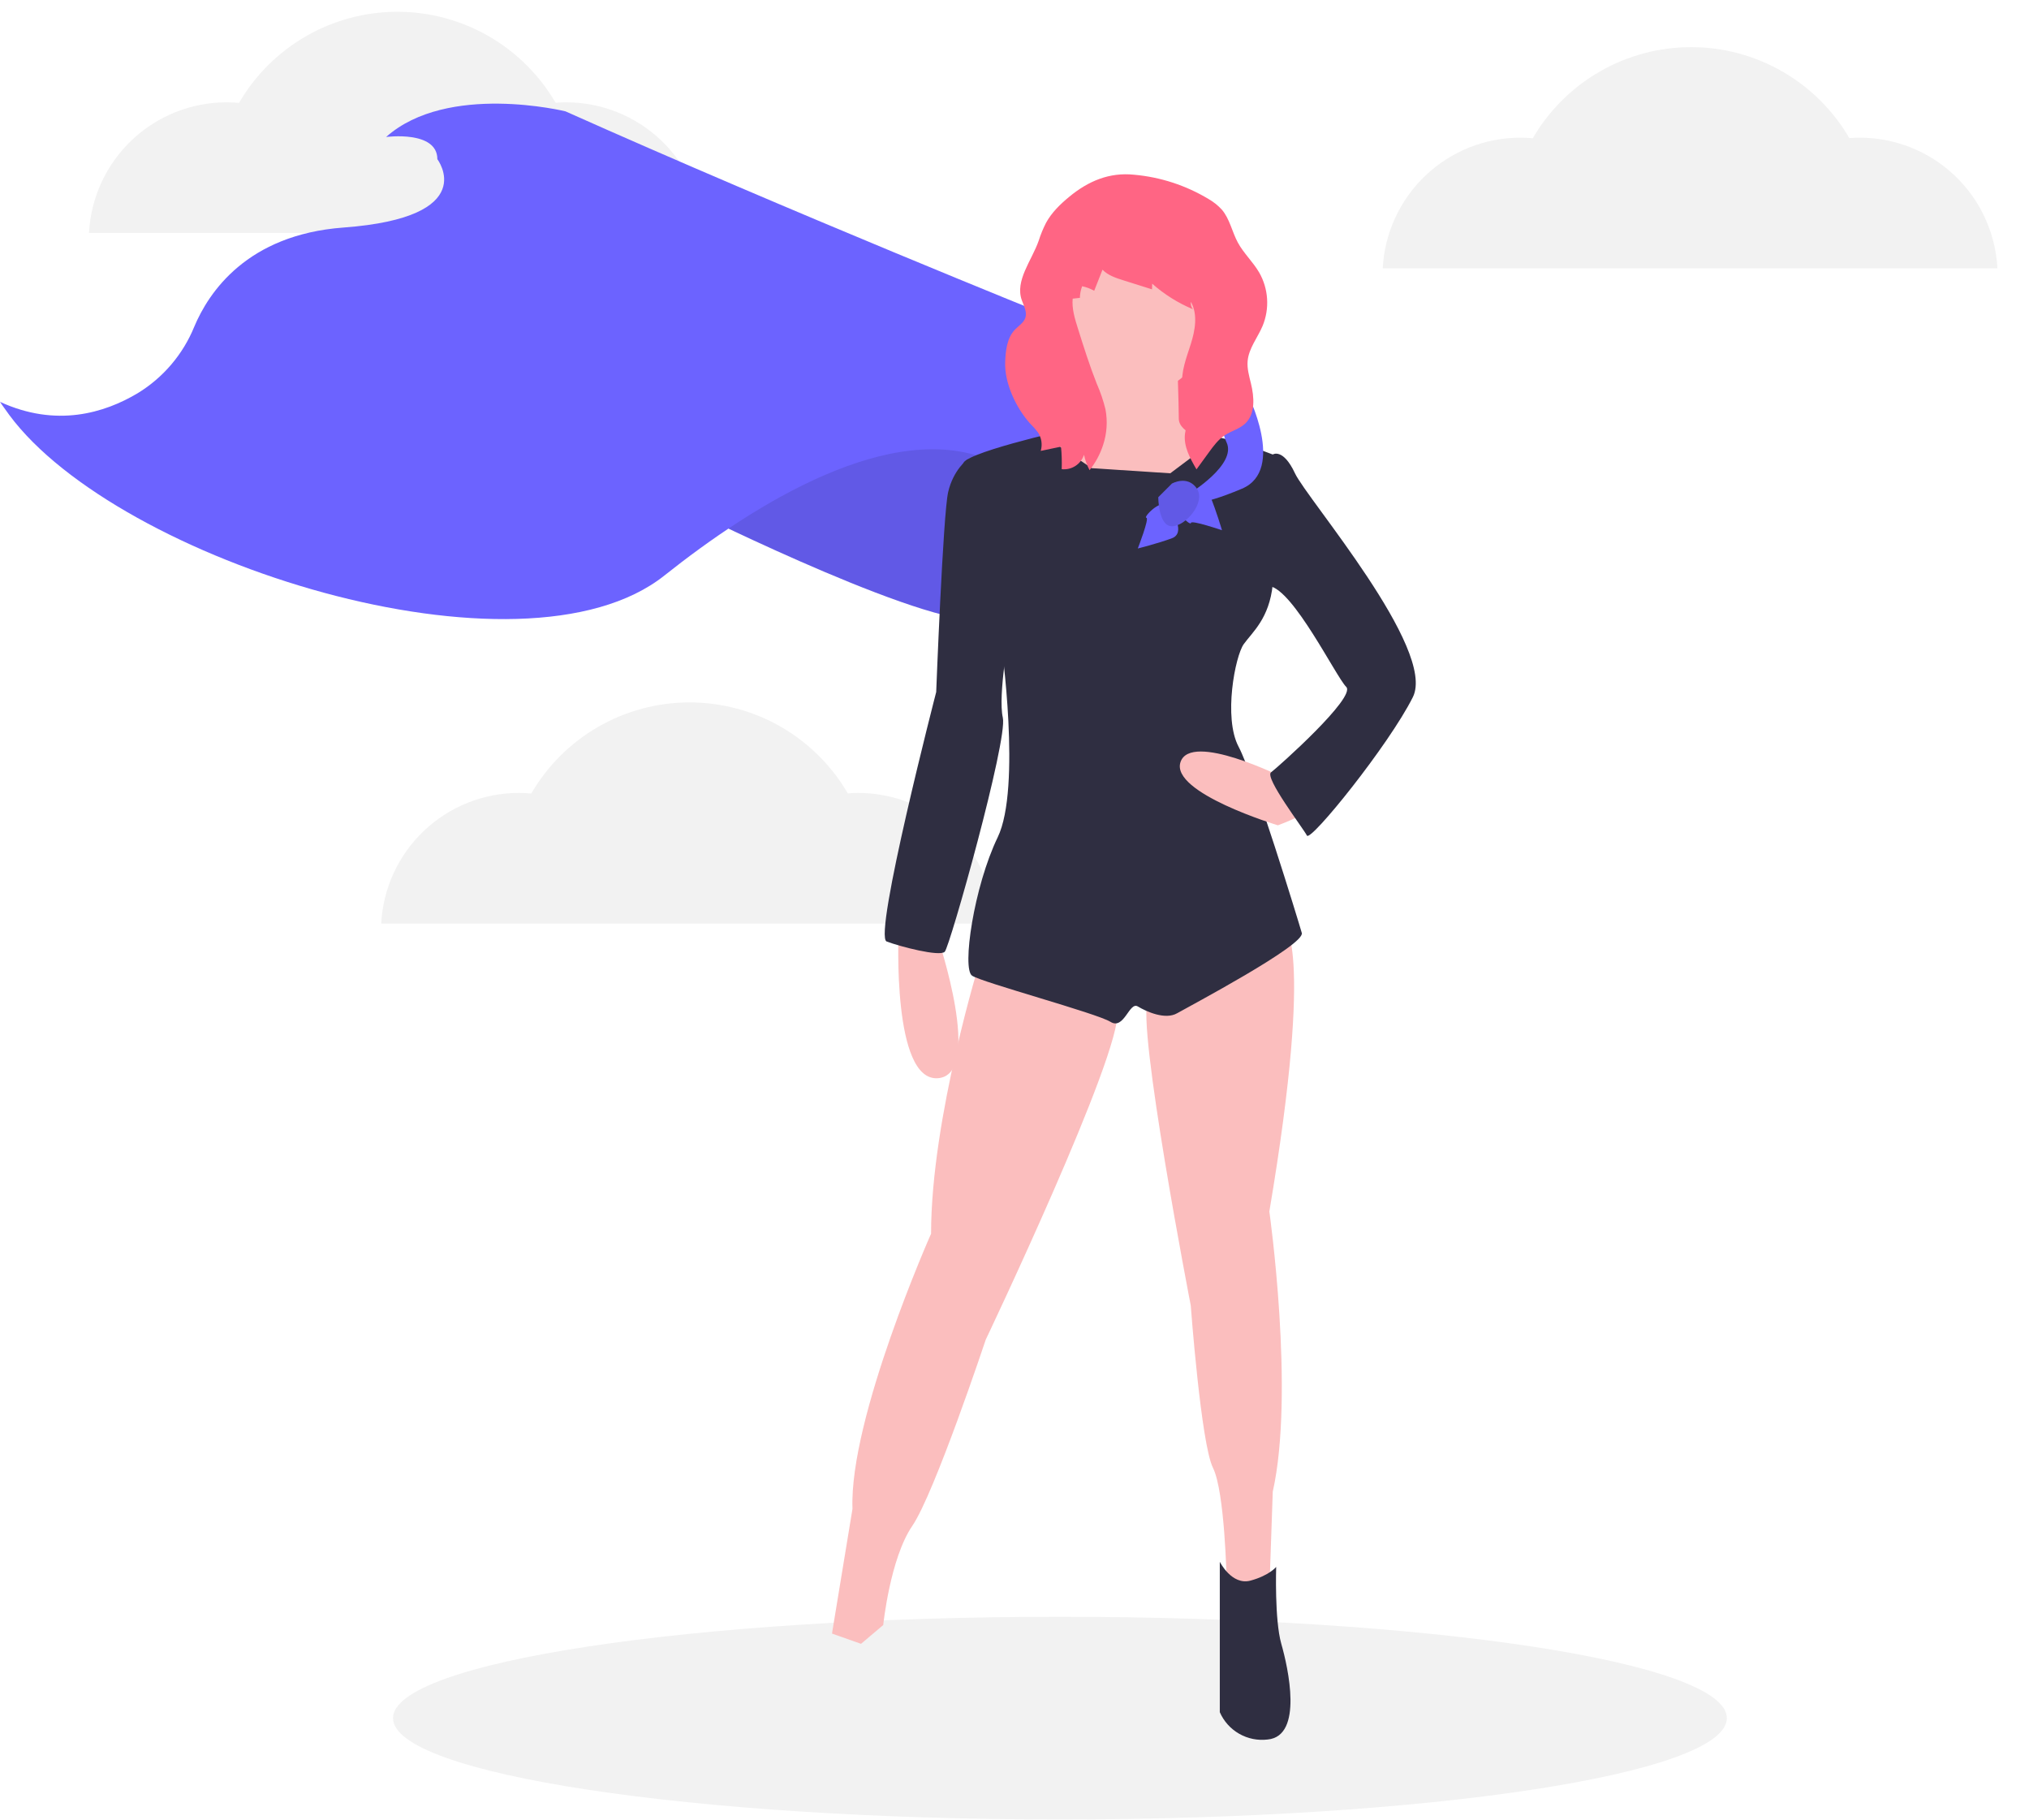 <svg width="861" height="772" viewBox="0 0 861 772" fill="pink" xmlns="http://www.w3.org/2000/svg">
<g id="superwoman 1" clip-path="url(#clip0)">
<g id="floor">
<path id="Vector" d="M449.783 771.924C606.079 771.924 732.783 752.673 732.783 728.924C732.783 705.176 606.079 685.924 449.783 685.924C293.486 685.924 166.783 705.176 166.783 728.924C166.783 752.673 293.486 771.924 449.783 771.924Z" fill="#F2F2F2"/>
</g>
<g id="clouds">
<path id="Vector_2" d="M586.758 113.838C587.541 98.876 594.036 84.785 604.903 74.471C615.771 64.158 630.182 58.408 645.164 58.407C646.942 58.407 648.697 58.5 650.434 58.655C657.266 46.901 667.063 37.145 678.845 30.362C690.628 23.579 703.984 20.006 717.579 19.999C731.175 19.993 744.534 23.553 756.323 30.326C768.112 37.098 777.917 46.844 784.761 58.592C786.226 58.482 787.702 58.407 789.195 58.407C804.178 58.408 818.589 64.158 829.456 74.471C840.323 84.785 846.818 98.876 847.601 113.838" fill="#F2F2F2"/>
<path id="Vector_3" d="M161.758 391.838C162.541 376.876 169.036 362.785 179.903 352.471C190.771 342.158 205.182 336.408 220.164 336.407C221.942 336.407 223.697 336.5 225.434 336.655C232.266 324.901 242.063 315.145 253.845 308.362C265.628 301.579 278.984 298.006 292.579 297.999C306.175 297.993 319.534 301.553 331.323 308.326C343.112 315.098 352.917 324.844 359.761 336.592C361.226 336.482 362.702 336.407 364.195 336.407C379.178 336.408 393.589 342.158 404.456 352.471C415.323 362.785 421.818 376.876 422.601 391.838" fill="#F2F2F2"/>
<path id="Vector_4" d="M37.758 98.838C38.541 83.876 45.036 69.785 55.903 59.471C66.771 49.158 81.182 43.408 96.164 43.407C97.942 43.407 99.697 43.5 101.434 43.655C108.266 31.901 118.063 22.145 129.845 15.362C141.628 8.579 154.984 5.006 168.579 4.999C182.175 4.993 195.534 8.553 207.323 15.325C219.112 22.098 228.917 31.844 235.761 43.592C237.226 43.482 238.702 43.407 240.195 43.407C255.178 43.408 269.589 49.158 280.456 59.471C291.323 69.785 297.818 83.876 298.601 98.838" fill="#F2F2F2"/>
</g>
<g id="flag">
<path id="Vector_5" d="M295.052 217.473C295.052 217.473 400.172 269.671 419.022 262.421C437.871 255.171 444.395 190.649 444.395 190.649L366.824 176.15L295.052 217.473Z" fill="#6C63FF"/>
<path id="Vector_6" opacity="0.1" d="M295.052 217.473C295.052 217.473 400.172 269.671 419.022 262.421C437.871 255.171 444.395 190.649 444.395 190.649L366.824 176.15L295.052 217.473Z" fill="black"/>
</g>
<g id="flyflag">
<path id="Vector_7" d="M446.208 134.464C446.208 134.464 335.659 90.015 239.964 47.242C239.964 47.242 189.941 34.917 163.842 58.116C163.842 58.116 185.591 55.216 185.591 67.541C185.591 67.541 204.44 92.189 145.718 96.539C104.822 99.569 88.54 124.047 82.423 138.629C77.647 150.335 69.252 160.206 58.465 166.799C44.33 175.247 23.845 181.462 0 170.486C0 170.486 1.356 172.57 3.927 176.042C49.965 238.214 221.408 292.323 281.949 244.16C319.364 214.396 378.677 176.775 421.196 195.724C487.893 225.448 500.218 212.398 500.218 212.398L503.118 204.424C503.118 204.424 438.596 187.024 437.146 164.551C435.696 142.077 446.208 134.464 446.208 134.464Z" fill="#6C63FF"/>
</g>
<g id="body">
<path id="Vector_8" d="M381.323 395.815C381.323 395.815 378.424 458.887 397.998 457.437C417.572 455.987 397.998 397.99 397.998 397.99L381.323 395.815Z" fill="#FBBEBE"/>
<path id="Vector_9" opacity="0.1" d="M461.795 148.601C461.795 148.601 466.144 176.15 458.17 179.775C450.195 183.4 445.12 186.3 445.12 186.3L463.244 198.624L496.593 200.799L505.292 194.274L513.267 187.024C513.267 187.024 500.218 184.125 500.218 177.6C500.218 171.075 499.493 151.501 499.493 151.501L461.795 148.601Z" fill="black"/>
<path id="Vector_10" d="M416.122 406.689C416.122 406.689 395.098 474.111 395.098 523.409C395.098 523.409 360.299 601.705 361.749 640.128L353.05 693.051L365.374 697.4L374.799 689.426C374.799 689.426 377.699 661.152 387.123 647.378C396.548 633.603 418.297 568.356 418.297 568.356C418.297 568.356 476.294 446.562 474.119 429.163C471.944 411.764 416.122 406.689 416.122 406.689Z" fill="#FBBEBE"/>
<path id="Vector_11" d="M544.441 391.465C544.441 391.465 558.215 397.989 538.641 513.984C538.641 513.984 549.515 590.83 540.091 632.878L538.641 674.926H523.417L520.517 670.577C520.517 670.577 519.792 632.878 514.717 622.729C509.642 612.579 505.293 553.857 505.293 553.857C505.293 553.857 482.094 434.238 487.168 424.088C492.243 413.939 544.441 391.465 544.441 391.465Z" fill="#FBBEBE"/>
<path id="Vector_12" d="M517.617 662.602C517.617 662.602 522.692 672.751 530.666 670.577C538.641 668.402 541.541 664.777 541.541 664.777C541.541 664.777 540.816 687.251 543.716 697.4C546.616 707.55 553.14 736.548 537.916 737.998C533.735 738.506 529.501 737.652 525.844 735.562C522.187 733.473 519.302 730.259 517.617 726.399V662.602L517.617 662.602Z" fill="#2F2E41"/>
<path id="Vector_13" d="M410.47 194.933C410.47 194.933 404.522 199.349 402.347 208.773C400.172 218.198 397.273 293.594 397.273 293.594C397.273 293.594 370.449 397.265 376.249 399.439C382.048 401.614 398.723 405.964 400.897 403.789C403.072 401.614 427.721 313.894 425.546 304.469C423.371 295.044 428.446 267.496 428.446 267.496L410.47 194.933Z" fill="#2F2E41"/>
<path id="Vector_14" opacity="0.1" d="M512.905 139.539H444.033V199.711H512.905V139.539Z" fill="black"/>
<path id="Vector_15" d="M512.905 139.539H444.033V199.711H512.905V139.539Z" fill="#FF6584"/>
<path id="Vector_16" d="M540.091 192.824C540.091 192.824 514.824 182.903 505.708 184.239C501.78 187.576 497.202 190.063 492.264 191.541C487.326 193.018 482.135 193.456 477.019 192.824C459.62 190.649 452.816 182.299 452.816 182.299C452.816 182.299 405.972 192.824 408.872 197.174C411.772 201.524 424.821 272.57 424.821 272.57C424.821 272.57 433.521 334.193 423.371 355.217C413.222 376.241 408.147 411.039 412.497 413.939C416.847 416.839 465.419 429.888 471.219 433.513C477.019 437.138 479.194 424.813 482.819 426.988C486.443 429.163 494.418 432.788 499.493 429.888C504.568 426.988 553.865 400.889 552.415 395.815C550.965 390.74 532.116 329.118 525.592 316.793C519.067 304.469 524.142 278.37 527.766 273.295C531.391 268.221 538.641 262.421 540.091 247.922C541.541 233.422 540.091 192.824 540.091 192.824Z" fill="#2F2E41"/>
<path id="Vector_17" d="M544.441 329.843C544.441 329.843 505.293 310.269 500.943 323.318C496.593 336.367 542.266 350.142 542.266 350.142C542.266 350.142 558.215 344.342 558.215 340.717C558.215 337.092 544.441 329.843 544.441 329.843Z" fill="#FBBEBE"/>
<path id="Vector_18" d="M532.116 195.724L540.091 192.824C540.091 192.824 544.441 189.924 549.515 200.799C554.59 211.673 609.688 275.47 599.538 295.769C589.388 316.068 556.04 357.391 554.59 354.492C553.14 351.592 536.466 329.843 539.366 327.668C542.266 325.493 575.614 295.769 571.264 291.42C566.915 287.07 548.79 250.097 538.641 248.647C528.491 247.197 532.116 195.724 532.116 195.724Z" fill="#2F2E41"/>
<path id="Vector_19" d="M510.73 140.264C510.73 140.264 526.316 146.426 529.216 166.725C529.216 166.725 545.891 199.349 527.041 207.324C508.192 215.298 504.568 213.123 504.568 213.123V209.498C504.568 209.498 524.867 197.174 520.517 187.749C516.167 178.325 510.73 140.264 510.73 140.264Z" fill="#6C63FF"/>
<path id="Vector_20" d="M482.819 232.697C482.819 232.697 487.893 219.648 486.443 219.648C484.993 219.648 492.342 211.622 495.192 214.548C498.043 217.473 503.118 226.173 497.318 228.347C491.518 230.522 482.819 232.697 482.819 232.697Z" fill="#6C63FF"/>
<path id="Vector_21" d="M461.795 148.601C461.795 148.601 466.144 176.15 458.17 179.775C450.195 183.4 445.12 186.3 445.12 186.3L463.244 198.624L496.593 200.799L505.292 194.274L513.267 187.024C513.267 187.024 500.218 184.125 500.218 177.6C500.218 171.075 499.493 151.501 499.493 151.501L461.795 148.601Z" fill="#FBBEBE"/>
<path id="Vector_22" d="M518.547 224.952C518.547 224.952 505.295 220.433 505.357 221.882C505.418 223.33 497.088 216.328 499.891 213.356C502.693 210.385 511.171 204.947 513.589 210.649C516.007 216.352 518.547 224.952 518.547 224.952Z" fill="#6C63FF"/>
<path id="Vector_23" d="M497.318 205.149C497.318 205.149 503.937 201.434 507.877 207.278C511.817 213.123 503.118 223.273 497.318 223.273C491.518 223.273 491.518 210.948 491.518 210.948L497.318 205.149Z" fill="#6C63FF"/>
<path id="Vector_24" opacity="0.1" d="M497.318 205.149C497.318 205.149 503.937 201.434 507.877 207.278C511.817 213.123 503.118 223.273 497.318 223.273C491.518 223.273 491.518 210.948 491.518 210.948L497.318 205.149Z" fill="black"/>
<path id="Vector_25" d="M481.369 167.45C498.986 167.45 513.267 153.169 513.267 135.552C513.267 117.935 498.986 103.653 481.369 103.653C463.752 103.653 449.47 117.935 449.47 135.552C449.47 153.169 463.752 167.45 481.369 167.45Z" fill="#FBBEBE"/>
<path id="Vector_26" d="M453.712 83.498C449.89 86.649 446.265 90.18 443.888 94.526C442.642 96.964 441.6 99.5 440.773 102.11C437.841 110.547 430.554 119.093 433.638 127.475C434.518 129.867 435.891 132.389 435.102 134.813C434.401 136.965 432.238 138.221 430.674 139.857C427.317 143.368 426.752 148.637 426.547 153.491C426.172 162.38 431.059 172.855 436.965 179.509C438.247 180.761 439.435 182.106 440.519 183.533C441.25 184.671 441.728 185.953 441.92 187.291C442.112 188.63 442.014 189.994 441.633 191.292L450.236 189.496C450.546 192.673 450.643 195.866 450.526 199.055C452.566 199.279 454.621 198.794 456.345 197.68C458.069 196.566 459.356 194.892 459.989 192.94C460.476 195.214 461.271 197.411 462.353 199.47C464.876 196.314 466.812 192.729 468.067 188.888C469.713 183.967 470.067 178.706 469.093 173.61C468.182 169.888 466.942 166.254 465.389 162.75C462.349 155.068 459.866 147.178 457.387 139.297C456.099 135.203 454.795 130.977 455.186 126.703L458.243 126.371C458.276 124.683 458.603 123.014 459.207 121.437C460.999 121.816 462.723 122.465 464.32 123.361L467.844 114.419C470.17 116.831 473.508 117.923 476.704 118.929L488.853 122.755L488.927 120.35C494.054 124.89 499.895 128.553 506.214 131.194C505.857 130.763 505.596 130.261 505.449 129.721C505.302 129.182 505.272 128.617 505.36 128.065C508.354 133.428 507.157 140.109 505.309 145.967C503.461 151.824 501.01 157.788 501.754 163.885C502.311 168.445 504.646 172.806 504.213 177.379C504 179.631 503.119 181.774 502.845 184.02C502.192 189.375 505.008 194.475 507.726 199.136L513.011 191.877C514.946 189.22 516.94 186.506 519.679 184.69C522.49 182.826 525.975 181.99 528.425 179.671C532.799 175.532 532.244 168.48 530.821 162.629C530.065 159.518 529.15 156.364 529.428 153.174C529.9 147.768 533.656 143.295 535.772 138.298C537.28 134.654 537.934 130.714 537.683 126.778C537.432 122.843 536.283 119.017 534.325 115.595C531.699 111.092 527.732 107.465 525.258 102.877C522.796 98.31 521.856 92.876 518.482 88.934C516.834 87.14 514.917 85.613 512.801 84.408C503.21 78.645 492.438 75.131 481.294 74.129C470.726 73.024 461.811 76.822 453.712 83.498Z" fill="#FF6584"/>
</g>
</g>
<defs>
<clipPath id="clip0">
<rect width="860.282" height="771.924" fill="white"/>
</clipPath>
</defs>
</svg>
